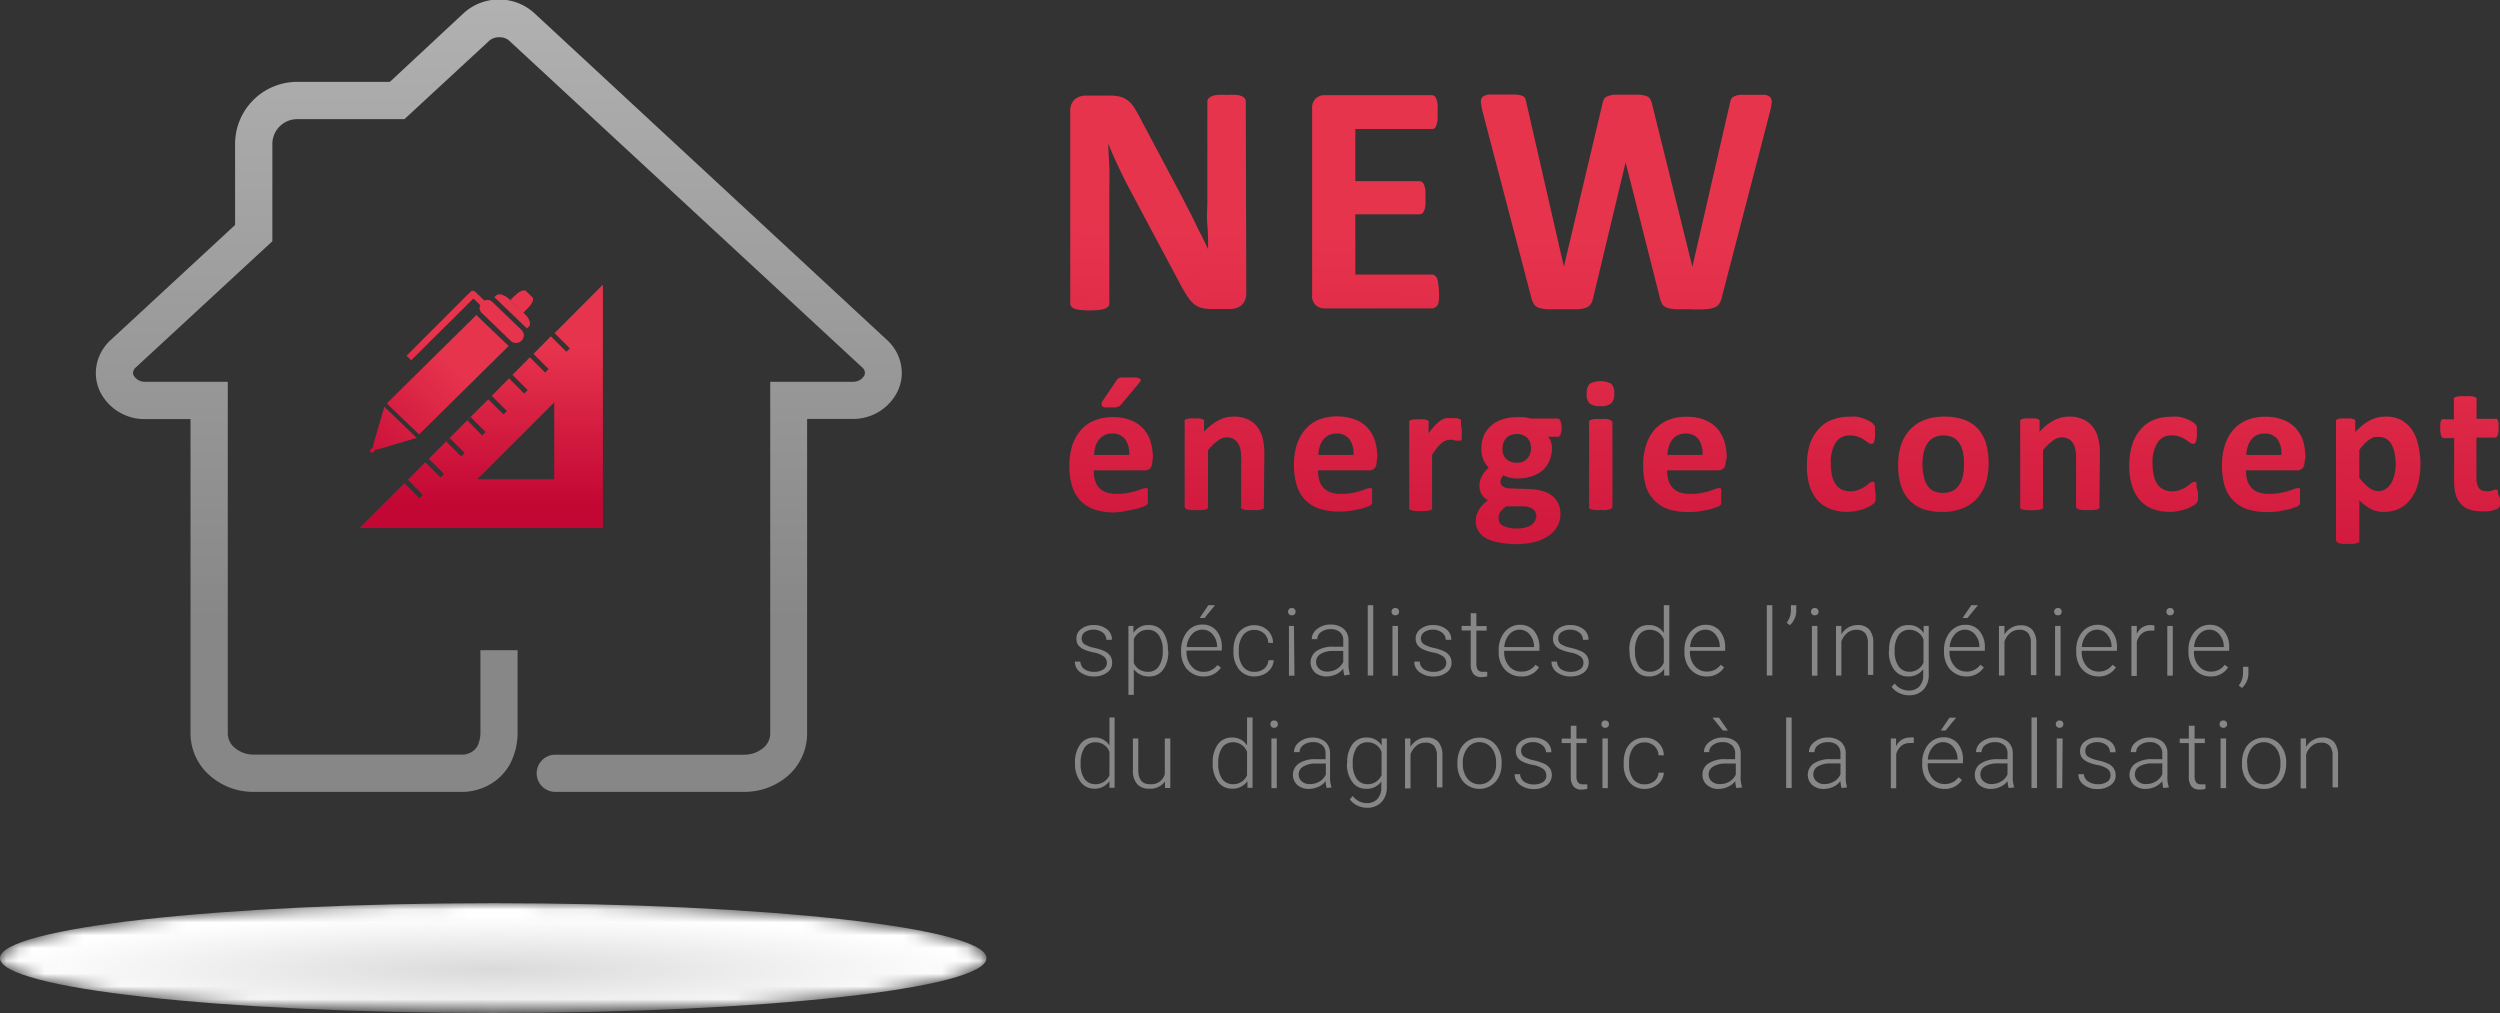 <svg xmlns="http://www.w3.org/2000/svg" xmlns:xlink="http://www.w3.org/1999/xlink" viewBox="0 0 195.14 79.07">
  <rect x="0" y="0" width="195.14" height="79.07" fill="#333333" stroke="none"/>
  <defs>
    <linearGradient id="linear-gradient" x1="90.35" x2="89.42" y1="17.86" y2="55.86" gradientUnits="userSpaceOnUse">
      <stop offset="0" stop-color="#e7344d"/>
      <stop offset="1" stop-color="#c30734"/>
    </linearGradient>
    <linearGradient id="linear-gradient-2" x1="107.32" x2="106.39" y1="18.28" y2="56.27" xlink:href="#linear-gradient"/>
    <linearGradient id="linear-gradient-3" x1="126.71" x2="125.78" y1="18.75" y2="56.75" xlink:href="#linear-gradient"/>
    <linearGradient id="linear-gradient-4" x1="38.95" x2="38.95" y1="48.46" y2="-.95" gradientUnits="userSpaceOnUse">
      <stop offset="0" stop-color="#878787"/>
      <stop offset="1" stop-color="#b3b2b2"/>
    </linearGradient>
    <linearGradient id="linear-gradient-5" x1="139.53" x2="139.53" y1="72.12" y2="84.36" gradientTransform="matrix(-.71 -.7 -.7 .71 185.47 75.36)" xlink:href="#linear-gradient"/>
    <linearGradient id="linear-gradient-6" x1="140.22" x2="140.22" y1="72.12" y2="84.36" gradientTransform="matrix(-.71 -.7 -.7 .71 185.47 75.36)" xlink:href="#linear-gradient"/>
    <linearGradient id="linear-gradient-7" x1="139.68" x2="139.68" y1="72.12" y2="84.36" gradientTransform="matrix(-.71 -.7 -.7 .71 185.47 75.36)" xlink:href="#linear-gradient"/>
    <linearGradient id="linear-gradient-8" x1="139.62" x2="139.62" y1="72.12" y2="84.36" gradientTransform="matrix(-.71 -.7 -.7 .71 185.47 75.36)" xlink:href="#linear-gradient"/>
    <linearGradient id="linear-gradient-9" x1="139.54" x2="139.54" y1="72.12" y2="84.36" gradientTransform="matrix(-.71 -.7 -.7 .71 185.47 75.36)" xlink:href="#linear-gradient"/>
    <linearGradient id="linear-gradient-10" x1="37.57" x2="37.57" y1="27.06" y2="39.31" xlink:href="#linear-gradient"/>
    <linearGradient id="linear-gradient-11" x1="87.16" x2="86.19" y1="19.71" y2="54.44" xlink:href="#linear-gradient"/>
    <linearGradient id="linear-gradient-12" x1="95.96" x2="94.99" y1="19.96" y2="54.68" xlink:href="#linear-gradient"/>
    <linearGradient id="linear-gradient-13" x1="104.66" x2="103.69" y1="20.2" y2="54.93" xlink:href="#linear-gradient"/>
    <linearGradient id="linear-gradient-14" x1="112.34" x2="111.37" y1="20.42" y2="55.14" xlink:href="#linear-gradient"/>
    <linearGradient id="linear-gradient-15" x1="119.06" x2="118.09" y1="20.61" y2="55.33" xlink:href="#linear-gradient"/>
    <linearGradient id="linear-gradient-16" x1="125.27" x2="124.29" y1="20.78" y2="55.5" xlink:href="#linear-gradient"/>
    <linearGradient id="linear-gradient-17" x1="131.88" x2="130.91" y1="20.96" y2="55.69" xlink:href="#linear-gradient"/>
    <linearGradient id="linear-gradient-18" x1="144.15" x2="143.18" y1="21.31" y2="56.03" xlink:href="#linear-gradient"/>
    <linearGradient id="linear-gradient-19" x1="152.1" x2="151.12" y1="21.53" y2="56.25" xlink:href="#linear-gradient"/>
    <linearGradient id="linear-gradient-20" x1="161.12" x2="160.15" y1="21.78" y2="56.51" xlink:href="#linear-gradient"/>
    <linearGradient id="linear-gradient-21" x1="169.3" x2="168.33" y1="22.01" y2="56.73" xlink:href="#linear-gradient"/>
    <linearGradient id="linear-gradient-22" x1="177.03" x2="176.06" y1="22.23" y2="56.95" xlink:href="#linear-gradient"/>
    <linearGradient id="linear-gradient-23" x1="185.95" x2="184.98" y1="22.47" y2="57.19" xlink:href="#linear-gradient"/>
    <linearGradient id="linear-gradient-24" x1="193.19" x2="192.22" y1="22.68" y2="57.4" xlink:href="#linear-gradient"/>
    <radialGradient id="Nouvelle_nuance_de_dégradé_3" cx="19.02" cy="-217.26" r="26.16" gradientTransform="matrix(1.47 0 0 .16 10.48 110.44)" gradientUnits="userSpaceOnUse">
      <stop offset="0" stop-color="#fff"/>
      <stop offset=".19" stop-color="#d3d3d3"/>
      <stop offset=".62" stop-color="#666"/>
      <stop offset="1"/>
    </radialGradient>
    <radialGradient id="Nouvelle_nuance_de_dégradé_1" cx="19.02" cy="-217.26" r="26.16" gradientTransform="matrix(1.47 0 0 .16 10.48 110.44)" gradientUnits="userSpaceOnUse">
      <stop offset="0" stop-color="#dadada"/>
      <stop offset="1" stop-color="#fff"/>
    </radialGradient>
    <filter id="luminosity-noclip" width="77.02" height="32766" x="0" y="-8232.93" color-interpolation-filters="sRGB" filterUnits="userSpaceOnUse">
      <feFlood flood-color="#fff" result="bg"/>
      <feBlend in="SourceGraphic" in2="bg"/>
    </filter>
    <filter id="luminosity-noclip-2" width="77.02" height="8.57" x="0" y="70.5" color-interpolation-filters="sRGB" filterUnits="userSpaceOnUse">
      <feFlood flood-color="#fff" result="bg"/>
      <feBlend in="SourceGraphic" in2="bg"/>
    </filter>
    <style>
      .cls-8{fill:#878787}
    </style>
    <mask id="mask-2" width="77.02" height="8.57" x="0" y="70.5" maskUnits="userSpaceOnUse">
      <g filter="url(#luminosity-noclip-2)" mask="url(#mask)">
        <path d="M77 74.79c0 2.36-17.24 4.28-38.51 4.28S0 77.15 0 74.79s17.24-4.29 38.51-4.29S77 72.42 77 74.79z" style="mix-blend-mode:multiply" fill="url(#Nouvelle_nuance_de_dégradé_3)"/>
      </g>
    </mask>
  </defs>
  <g id="Calque_2" data-name="Calque 2">
    <g id="Calque_1-2" data-name="Calque 1">
      <path fill="url(#linear-gradient)" d="M97.28 22.91a1.25 1.25 0 01-.11.53 1 1 0 01-.27.39 1.06 1.06 0 01-.42.22 1.55 1.55 0 01-.48.07h-1.44a3 3 0 01-.78-.09 1.71 1.71 0 01-.61-.32 3 3 0 01-.53-.65 11.22 11.22 0 01-.58-1l-4.15-7.79c-.24-.47-.49-1-.73-1.51s-.48-1.05-.67-1.56c0 .62.06 1.23.08 1.85s0 1.25 0 1.9v8.72a.35.35 0 01-.07.23.58.58 0 01-.24.18 2.18 2.18 0 01-.47.11 7.15 7.15 0 01-1.51 0 1.82 1.82 0 01-.46-.11.52.52 0 01-.24-.18.41.41 0 01-.06-.23v-15a1.14 1.14 0 01.35-.91 1.31 1.31 0 01.87-.3h1.82a3.2 3.2 0 01.82.08 1.66 1.66 0 01.6.28 2 2 0 01.5.53 9.63 9.63 0 01.48.84l3.24 6.1.56 1.09c.19.35.37.71.54 1.07s.34.7.5 1l.48 1c0-.6 0-1.23-.06-1.88s0-1.28 0-1.87V7.93a.36.36 0 01.08-.23.6.6 0 01.26-.18 1.42 1.42 0 01.42-.11 5.26 5.26 0 01.76 0 5.07 5.07 0 01.73 0 1.24 1.24 0 01.46.11.51.51 0 01.22.18.35.35 0 01.07.23z"/>
      <path fill="url(#linear-gradient-2)" d="M112.32 22.77a5.53 5.53 0 010 .63 1.7 1.7 0 01-.09.4.53.53 0 01-.23.2.31.31 0 01-.21.07h-8.37a.94.94 0 01-1-1.07V8.49a1 1 0 01.29-.81 1 1 0 01.72-.25h8.32a.37.37 0 01.21.06.46.46 0 01.15.23 1.63 1.63 0 01.1.41 5.6 5.6 0 010 .64 5.28 5.28 0 010 .61 1.66 1.66 0 01-.1.4.51.51 0 01-.11.22.31.31 0 01-.21.07h-6v4.07h5a.44.44 0 01.21.07.55.55 0 01.16.22 2.1 2.1 0 01.1.4 5.28 5.28 0 010 .61 5.22 5.22 0 010 .62 2 2 0 01-.1.39.55.55 0 01-.16.22.42.42 0 01-.21.06h-5v4.7h6a.32.32 0 01.21.08.5.5 0 01.17.22 1.68 1.68 0 01.09.41 5.22 5.22 0 01.06.63z"/>
      <path fill="url(#linear-gradient-3)" d="M134.39 23.24a1.39 1.39 0 01-.21.49.82.82 0 01-.4.29 3 3 0 01-.7.12 10.72 10.72 0 01-1.08 0h-1.18a2.71 2.71 0 01-.7-.12.72.72 0 01-.38-.29 2 2 0 01-.18-.49l-2.67-10.57-2.53 10.57a1.5 1.5 0 01-.18.48.76.76 0 01-.36.29 2.29 2.29 0 01-.69.13h-2.33a2.71 2.71 0 01-.7-.12.69.69 0 01-.37-.29 1.61 1.61 0 01-.2-.49l-3.81-14.55a5 5 0 01-.13-.73.54.54 0 01.15-.41 1 1 0 01.53-.17h2a1.64 1.64 0 01.53.09.38.38 0 01.24.2 1.34 1.34 0 01.11.38l2.92 12.77 3-12.68a1.71 1.71 0 01.13-.4.53.53 0 01.29-.23 1.67 1.67 0 01.54-.12H127.96a2.12 2.12 0 01.56.11.59.59 0 01.29.24 1.48 1.48 0 01.15.41l3.14 12.68 2.92-12.73a2.47 2.47 0 01.1-.35.47.47 0 01.25-.23 1.47 1.47 0 01.51-.12h1.83a.72.72 0 01.45.17.52.52 0 01.13.42 5.52 5.52 0 01-.14.76z"/>
      <g mask="url(#mask-2)">
        <path fill="url(#Nouvelle_nuance_de_dégradé_1)" d="M77 74.79c0 2.36-17.24 4.28-38.51 4.28S0 77.15 0 74.79s17.24-4.29 38.51-4.29S77 72.42 77 74.79z"/>
      </g>
      <path d="M86.4 51.74a.62.62 0 00-.26-.51 1.87 1.87 0 00-.77-.3 3.52 3.52 0 01-.79-.25 1.16 1.16 0 01-.43-.34.89.89 0 01-.13-.5.9.9 0 01.38-.75 1.53 1.53 0 011-.3 1.61 1.61 0 011 .32 1 1 0 01.39.83h-.43a.72.72 0 00-.28-.56 1.13 1.13 0 00-.72-.23 1.17 1.17 0 00-.68.19.58.58 0 00-.25.49.54.54 0 00.21.45 2.42 2.42 0 00.77.29 3.8 3.8 0 01.85.28 1.12 1.12 0 01.41.36.93.93 0 01.14.51.9.9 0 01-.4.78 1.64 1.64 0 01-1 .3 1.71 1.71 0 01-1.09-.33 1 1 0 01-.42-.83h.43a.74.74 0 00.31.59 1.3 1.3 0 00.77.21 1.26 1.26 0 00.73-.2.6.6 0 00.26-.5zM91.19 50.83a2.32 2.32 0 01-.4 1.44 1.28 1.28 0 01-1.07.53 1.44 1.44 0 01-1.22-.56v2h-.42v-5.38h.39v.55a1.34 1.34 0 011.21-.62 1.3 1.3 0 011.09.52 2.41 2.41 0 01.39 1.46zm-.43-.07a2 2 0 00-.3-1.17 1 1 0 00-.85-.43 1.13 1.13 0 00-.67.19 1.21 1.21 0 00-.44.55v1.85a1.11 1.11 0 00.44.51 1.25 1.25 0 00.68.18 1 1 0 00.84-.43 2.2 2.2 0 00.3-1.25zM93.93 52.8a1.59 1.59 0 01-.89-.25 1.55 1.55 0 01-.62-.67 2.11 2.11 0 01-.23-1v-.15a2.3 2.3 0 01.22-1A1.75 1.75 0 0193 49a1.5 1.5 0 01.84-.25 1.38 1.38 0 011.11.48 1.93 1.93 0 01.42 1.31v.24h-2.75v.08A1.59 1.59 0 0093 52a1.19 1.19 0 00.94.44 1.31 1.31 0 00.61-.13 1.46 1.46 0 00.48-.4l.27.2a1.57 1.57 0 01-1.37.69zm-.08-3.65a1.06 1.06 0 00-.81.36 1.57 1.57 0 00-.41 1H95v-.05a1.43 1.43 0 00-.32-.91 1 1 0 00-.83-.4zm.47-1.91h.52l-.82 1h-.38zM97.93 52.44a1.17 1.17 0 00.75-.25.92.92 0 00.33-.66h.41a1.26 1.26 0 01-.22.65 1.48 1.48 0 01-.54.45 1.66 1.66 0 01-.73.17 1.49 1.49 0 01-1.2-.53 2.12 2.12 0 01-.45-1.42v-.13a2.46 2.46 0 01.2-1 1.5 1.5 0 01.58-.68 1.56 1.56 0 01.87-.24 1.52 1.52 0 011 .38 1.39 1.39 0 01.44 1H99a1.06 1.06 0 00-.33-.73 1.09 1.09 0 00-.75-.28 1.06 1.06 0 00-.9.42 1.91 1.91 0 00-.32 1.17v.13A1.85 1.85 0 0097 52a1.06 1.06 0 00.93.44zM100.54 47.74a.3.3 0 01.08-.2.25.25 0 01.21-.08.27.27 0 01.22.08.3.3 0 01.08.2.32.32 0 01-.08.21.31.31 0 01-.22.08.29.29 0 01-.21-.08.32.32 0 01-.08-.21zm.5 5h-.43v-3.88h.39zM104.94 52.73a2.14 2.14 0 01-.09-.54 1.5 1.5 0 01-.57.45 1.86 1.86 0 01-.74.16 1.33 1.33 0 01-.9-.31 1.08 1.08 0 01.13-1.68 2.25 2.25 0 011.31-.33h.77V50a.84.84 0 00-.25-.65 1.06 1.06 0 00-.75-.24 1.19 1.19 0 00-.74.23.68.68 0 00-.29.55h-.43a1 1 0 01.43-.8 1.62 1.62 0 011.05-.34 1.54 1.54 0 011 .32 1.18 1.18 0 01.39.9v1.83a2.19 2.19 0 00.12.84zm-1.35-.31a1.41 1.41 0 00.77-.21 1.24 1.24 0 00.49-.55v-.85h-.76a1.87 1.87 0 00-1 .23.7.7 0 00-.36.62.68.68 0 00.24.54.87.87 0 00.62.22zM107.19 52.73h-.43v-5.49h.43zM108.62 47.74a.26.26 0 01.08-.2.25.25 0 01.21-.08.29.29 0 01.22.08.3.3 0 01.08.2.32.32 0 01-.08.21.33.33 0 01-.22.08.29.29 0 01-.21-.08.28.28 0 01-.08-.21zm.5 5h-.43v-3.88h.43zM112.89 51.74a.62.62 0 00-.26-.51 1.87 1.87 0 00-.77-.3 3.35 3.35 0 01-.79-.25 1.16 1.16 0 01-.43-.34.89.89 0 01-.14-.5.91.91 0 01.39-.75 1.53 1.53 0 011-.3 1.63 1.63 0 011 .32 1 1 0 01.39.83h-.43a.7.7 0 00-.29-.56 1.1 1.1 0 00-.71-.23 1.14 1.14 0 00-.68.19.59.59 0 00-.26.49.52.52 0 00.22.45 2.42 2.42 0 00.77.29 3.52 3.52 0 01.84.28 1.08 1.08 0 01.42.36.93.93 0 01.14.51.9.9 0 01-.4.78 1.64 1.64 0 01-1 .3 1.71 1.71 0 01-1.09-.33 1 1 0 01-.42-.83h.43a.74.74 0 00.31.59 1.3 1.3 0 00.77.21 1.2 1.2 0 00.72-.2.58.58 0 00.27-.5zM115.24 47.87v1h.8v.35h-.8v2.58a.81.81 0 00.11.48.47.47 0 00.39.16h.35v.35a1.36 1.36 0 01-.45.06.75.75 0 01-.64-.26 1.16 1.16 0 01-.2-.75v-2.63h-.71v-.35h.71v-1zM118.71 52.8a1.62 1.62 0 01-.89-.25 1.67 1.67 0 01-.62-.67 2.11 2.11 0 01-.22-1v-.15a2.16 2.16 0 01.22-1 1.67 1.67 0 01.6-.71 1.45 1.45 0 01.83-.25 1.4 1.4 0 011.12.48 2 2 0 01.41 1.31v.24h-2.75v.08a1.63 1.63 0 00.37 1.1 1.21 1.21 0 001 .44 1.26 1.26 0 00.6-.13 1.29 1.29 0 00.48-.4l.27.2a1.55 1.55 0 01-1.42.71zm-.08-3.65a1.06 1.06 0 00-.81.36 1.63 1.63 0 00-.4 1h2.32v-.05a1.43 1.43 0 00-.32-.91 1 1 0 00-.79-.4zM123.6 51.74a.61.61 0 00-.25-.51 1.93 1.93 0 00-.77-.3 3.46 3.46 0 01-.8-.25 1 1 0 01-.42-.34.82.82 0 01-.14-.5.93.93 0 01.38-.75 1.55 1.55 0 011-.3 1.61 1.61 0 011 .32 1 1 0 01.39.83h-.43a.69.69 0 00-.28-.56 1.13 1.13 0 00-.72-.23 1.17 1.17 0 00-.68.19.58.58 0 00-.25.49.54.54 0 00.21.45 2.4 2.4 0 00.78.29 3.87 3.87 0 01.84.28 1.08 1.08 0 01.42.36 1 1 0 01-.26 1.29 1.68 1.68 0 01-1 .3 1.74 1.74 0 01-1.1-.33 1 1 0 01-.42-.83h.43a.77.77 0 00.31.59 1.33 1.33 0 00.78.21 1.25 1.25 0 00.72-.2.6.6 0 00.26-.5zM127.18 50.76a2.34 2.34 0 01.41-1.44 1.29 1.29 0 011.09-.53 1.32 1.32 0 011.19.62v-2.17h.43v5.49h-.4v-.52a1.4 1.4 0 01-1.21.59 1.31 1.31 0 01-1.08-.54 2.36 2.36 0 01-.41-1.45zm.44.07a2.09 2.09 0 00.29 1.17 1 1 0 00.84.43 1.15 1.15 0 001.12-.7v-1.82a1.14 1.14 0 00-1.11-.75 1 1 0 00-.84.42 2.18 2.18 0 00-.3 1.25zM133.21 52.8a1.62 1.62 0 01-.89-.25 1.67 1.67 0 01-.62-.67 2.11 2.11 0 01-.22-1v-.15a2.16 2.16 0 01.22-1 1.67 1.67 0 01.6-.71 1.45 1.45 0 01.83-.25 1.4 1.4 0 011.12.48 2 2 0 01.41 1.31v.24h-2.75v.08a1.63 1.63 0 00.37 1.1 1.21 1.21 0 00.95.44 1.26 1.26 0 00.6-.13 1.29 1.29 0 00.48-.4l.27.2a1.55 1.55 0 01-1.37.71zm-.08-3.65a1.06 1.06 0 00-.81.36 1.63 1.63 0 00-.4 1h2.32v-.05a1.43 1.43 0 00-.32-.91 1 1 0 00-.79-.4zM138.34 52.73h-.43v-5.49h.43zM139.71 48.8l-.25-.19a1.58 1.58 0 00.33-.9v-.47h.42v.36a1.55 1.55 0 01-.5 1.2zM141.36 47.74a.3.3 0 01.08-.2.25.25 0 01.21-.08.27.27 0 01.22.08.3.3 0 01.08.2.32.32 0 01-.08.21.31.31 0 01-.22.08.29.29 0 01-.21-.08.32.32 0 01-.08-.21zm.5 5h-.43v-3.88h.43zM143.73 48.86v.66a1.47 1.47 0 01.54-.54 1.39 1.39 0 01.72-.19 1.16 1.16 0 01.92.35 1.51 1.51 0 01.31 1v2.54h-.42v-2.49a1.21 1.21 0 00-.22-.78.87.87 0 00-.69-.25 1.08 1.08 0 00-.71.25 1.47 1.47 0 00-.45.67v2.65h-.42v-3.87zM147.46 50.76a2.3 2.3 0 01.4-1.44 1.31 1.31 0 011.09-.53 1.33 1.33 0 011.2.63v-.56h.4v3.79a1.66 1.66 0 01-.41 1.18 1.51 1.51 0 01-1.14.44 1.74 1.74 0 01-.77-.18 1.61 1.61 0 01-.58-.48l.24-.26a1.37 1.37 0 001.08.55 1.1 1.1 0 00.84-.31 1.27 1.27 0 00.31-.88v-.48a1.38 1.38 0 01-1.2.57 1.3 1.3 0 01-1.08-.54 2.34 2.34 0 01-.4-1.44zm.43.07a2 2 0 00.3 1.17 1 1 0 00.83.43 1.15 1.15 0 001.12-.71v-1.8a1.13 1.13 0 00-.43-.56 1.19 1.19 0 00-.68-.2 1 1 0 00-.84.42 2.18 2.18 0 00-.3 1.25zM153.48 52.8a1.59 1.59 0 01-.89-.25 1.55 1.55 0 01-.62-.67 2.11 2.11 0 01-.23-1v-.15a2.3 2.3 0 01.22-1 1.75 1.75 0 01.6-.71 1.5 1.5 0 01.84-.25 1.38 1.38 0 011.11.48 1.93 1.93 0 01.42 1.31v.24h-2.76v.08a1.63 1.63 0 00.38 1.1 1.19 1.19 0 00.94.44 1.31 1.31 0 00.61-.13 1.37 1.37 0 00.48-.4l.27.2a1.56 1.56 0 01-1.37.71zm-.08-3.65a1.06 1.06 0 00-.81.36 1.63 1.63 0 00-.41 1h2.32v-.05a1.38 1.38 0 00-.32-.91 1 1 0 00-.78-.4zm.47-1.91h.52l-.82 1h-.38zM156.46 48.86v.66A1.49 1.49 0 01157 49a1.34 1.34 0 01.72-.19 1.16 1.16 0 01.92.35 1.57 1.57 0 01.31 1v2.54h-.43v-2.51a1.15 1.15 0 00-.22-.78.84.84 0 00-.69-.25 1.06 1.06 0 00-.7.25 1.47 1.47 0 00-.45.67v2.65h-.43v-3.87zM160.34 47.74a.3.3 0 01.08-.2.25.25 0 01.21-.08.27.27 0 01.22.08.3.3 0 01.08.2.32.32 0 01-.08.21.31.31 0 01-.22.08.29.29 0 01-.21-.08.32.32 0 01-.08-.21zm.5 5h-.43v-3.88h.43zM163.79 52.8a1.64 1.64 0 01-.89-.25 1.67 1.67 0 01-.62-.67 2.24 2.24 0 01-.22-1v-.15a2.16 2.16 0 01.22-1 1.67 1.67 0 01.6-.71 1.48 1.48 0 01.84-.25 1.39 1.39 0 011.11.48 1.92 1.92 0 01.41 1.31v.24h-2.75v.08a1.63 1.63 0 00.37 1.1 1.21 1.21 0 00.95.44 1.27 1.27 0 001.08-.53l.27.2a1.55 1.55 0 01-1.37.71zm-.07-3.65a1.06 1.06 0 00-.82.36 1.63 1.63 0 00-.4 1h2.32v-.05a1.43 1.43 0 00-.32-.91 1 1 0 00-.78-.4zM168.16 49.23a1.36 1.36 0 00-.29 0 1 1 0 00-.68.22 1.23 1.23 0 00-.4.65v2.66h-.42v-3.9h.42v.62a1.14 1.14 0 011.09-.69.6.6 0 01.29.05zM169.1 47.74a.3.3 0 01.08-.2.25.25 0 01.21-.08.27.27 0 01.22.08.3.3 0 01.08.2.32.32 0 01-.08.21.31.31 0 01-.22.08.29.29 0 01-.21-.08.32.32 0 01-.08-.21zm.5 5h-.43v-3.88h.43zM172.55 52.8a1.64 1.64 0 01-.89-.25 1.67 1.67 0 01-.62-.67 2.24 2.24 0 01-.22-1v-.15a2.16 2.16 0 01.22-1 1.67 1.67 0 01.6-.71 1.48 1.48 0 01.84-.25 1.39 1.39 0 011.11.48 1.92 1.92 0 01.41 1.31v.24h-2.75v.08a1.63 1.63 0 00.37 1.1 1.21 1.21 0 00.95.44 1.27 1.27 0 001.08-.53l.27.2a1.55 1.55 0 01-1.37.71zm-.07-3.65a1.06 1.06 0 00-.82.36 1.63 1.63 0 00-.4 1h2.32v-.05a1.43 1.43 0 00-.32-.91 1 1 0 00-.78-.4zM175 53.7l-.25-.19a1.61 1.61 0 00.33-.9v-.56h.42v.45a1.55 1.55 0 01-.5 1.2zM83.91 59.54a2.34 2.34 0 01.41-1.44 1.29 1.29 0 011.09-.53 1.32 1.32 0 011.19.62V56h.4v5.49h-.4v-.52a1.4 1.4 0 01-1.21.59 1.3 1.3 0 01-1.07-.56 2.36 2.36 0 01-.41-1.45zm.44.07a2 2 0 00.29 1.17 1 1 0 00.84.43 1.16 1.16 0 001.12-.7v-1.82a1.14 1.14 0 00-1.11-.75 1 1 0 00-.84.42 2.18 2.18 0 00-.3 1.25zM90.93 61a1.4 1.4 0 01-1.23.56 1.19 1.19 0 01-.94-.36 1.53 1.53 0 01-.33-1.06v-2.5h.42v2.46q0 1.11.9 1.11a1.09 1.09 0 001.17-.77v-2.8h.43v3.87h-.41zM94.66 59.54a2.34 2.34 0 01.4-1.44 1.31 1.31 0 011.09-.53 1.32 1.32 0 011.19.62V56h.43v5.49h-.4v-.52a1.39 1.39 0 01-1.21.59 1.31 1.31 0 01-1.1-.56 2.35 2.35 0 01-.4-1.45zm.43.07a2.09 2.09 0 00.29 1.17 1 1 0 00.84.43 1.15 1.15 0 001.12-.7v-1.82a1.14 1.14 0 00-1.11-.75 1 1 0 00-.84.42 2.18 2.18 0 00-.3 1.25zM99.16 56.52a.3.3 0 01.08-.2.25.25 0 01.21-.08.27.27 0 01.22.08.3.3 0 01.08.2.3.3 0 01-.08.21.31.31 0 01-.22.08.29.29 0 01-.21-.08.3.3 0 01-.08-.21zm.5 5h-.42v-3.88h.42zM103.56 61.51a1.81 1.81 0 01-.08-.54 1.54 1.54 0 01-.58.45 1.86 1.86 0 01-.74.16 1.33 1.33 0 01-.9-.31 1.08 1.08 0 01.13-1.68 2.25 2.25 0 011.31-.33h.77v-.44a.84.84 0 00-.25-.65 1.06 1.06 0 00-.75-.24 1.19 1.19 0 00-.74.23.68.68 0 00-.29.55H101a1 1 0 01.43-.8 1.63 1.63 0 011-.34 1.54 1.54 0 011 .32 1.18 1.18 0 01.39.9v1.83a2.19 2.19 0 00.12.84zm-1.34-.31a1.4 1.4 0 00.78-.2 1.18 1.18 0 00.49-.55v-.85h-.76a1.87 1.87 0 00-1 .23.7.7 0 00-.36.62.68.68 0 00.24.54.88.88 0 00.61.21zM105.16 59.54a2.3 2.3 0 01.4-1.44 1.31 1.31 0 011.09-.53 1.33 1.33 0 011.2.63v-.56h.4v3.79a1.62 1.62 0 01-.42 1.18 1.48 1.48 0 01-1.13.44 1.74 1.74 0 01-.77-.18 1.5 1.5 0 01-.57-.48l.23-.26a1.38 1.38 0 001.08.56 1.11 1.11 0 00.84-.32 1.27 1.27 0 00.31-.88V61a1.38 1.38 0 01-1.2.57 1.28 1.28 0 01-1.07-.54 2.28 2.28 0 01-.41-1.44zm.43.07a2 2 0 00.3 1.17 1 1 0 00.83.43 1.15 1.15 0 001.12-.71v-1.8a1.14 1.14 0 00-1.11-.76 1 1 0 00-.84.42 2.18 2.18 0 00-.3 1.25zM110.09 57.64v.66a1.49 1.49 0 01.55-.54 1.33 1.33 0 01.71-.19 1.17 1.17 0 01.93.35 1.62 1.62 0 01.31 1v2.54h-.43V59a1.21 1.21 0 00-.22-.78.84.84 0 00-.69-.25 1 1 0 00-.7.25 1.38 1.38 0 00-.45.67v2.65h-.43v-3.9zM113.76 59.52a2.37 2.37 0 01.21-1 1.63 1.63 0 011.51-.94 1.6 1.6 0 011.25.54 2.08 2.08 0 01.48 1.43v.09a2.21 2.21 0 01-.22 1 1.69 1.69 0 01-2.75.4 2.09 2.09 0 01-.48-1.44zm.42.11a1.79 1.79 0 00.36 1.14 1.16 1.16 0 00.95.45 1.14 1.14 0 00.93-.45 1.8 1.8 0 00.36-1.17v-.08a1.92 1.92 0 00-.16-.81 1.32 1.32 0 00-.46-.57 1.16 1.16 0 00-.68-.21 1.14 1.14 0 00-.93.45 1.83 1.83 0 00-.37 1.18zM120.7 60.52a.62.62 0 00-.26-.51 1.87 1.87 0 00-.77-.3 3.16 3.16 0 01-.8-.25 1 1 0 01-.42-.34.89.89 0 01-.13-.5.9.9 0 01.38-.75 1.53 1.53 0 011-.3 1.59 1.59 0 011 .32 1 1 0 01.39.83h-.42a.7.7 0 00-.29-.56 1.12 1.12 0 00-.71-.23 1.17 1.17 0 00-.68.19.59.59 0 00-.26.49.55.55 0 00.22.45 2.42 2.42 0 00.77.29 3.8 3.8 0 01.85.28 1.12 1.12 0 01.43.37 1 1 0 01-.26 1.29 1.64 1.64 0 01-1 .3 1.71 1.71 0 01-1.09-.33 1 1 0 01-.42-.83h.42a.78.78 0 00.32.59 1.3 1.3 0 00.77.21 1.2 1.2 0 00.72-.2.58.58 0 00.24-.51zM123.05 56.65v1h.8V58h-.8v2.58a.81.81 0 00.11.48.47.47 0 00.39.16h.35v.35a1.36 1.36 0 01-.45.06.75.75 0 01-.64-.26 1.16 1.16 0 01-.2-.75V58h-.71v-.35h.71v-1zM125 56.52a.3.3 0 01.08-.2.25.25 0 01.21-.08.27.27 0 01.22.08.3.3 0 01.08.2.3.3 0 01-.08.21.31.31 0 01-.22.08.29.29 0 01-.21-.08.3.3 0 01-.08-.21zm.5 5h-.42v-3.88h.42zM128.39 61.22a1.16 1.16 0 00.74-.25.92.92 0 00.33-.66h.41a1.18 1.18 0 01-.22.65 1.48 1.48 0 01-.54.45 1.65 1.65 0 01-.72.17 1.51 1.51 0 01-1.21-.53 2.12 2.12 0 01-.44-1.42v-.13a2.46 2.46 0 01.19-1 1.56 1.56 0 01.58-.68 1.58 1.58 0 01.87-.24 1.49 1.49 0 011.05.38 1.35 1.35 0 01.44 1h-.41a1.06 1.06 0 00-.33-.73 1.09 1.09 0 00-.75-.28 1.07 1.07 0 00-.9.42 1.91 1.91 0 00-.32 1.17v.13a1.85 1.85 0 00.32 1.15 1.09 1.09 0 00.91.4zM135.53 61.51a2.21 2.21 0 01-.08-.54 1.54 1.54 0 01-.58.45 1.81 1.81 0 01-.73.16 1.29 1.29 0 01-.9-.31 1 1 0 01-.35-.79 1 1 0 01.47-.89 2.25 2.25 0 011.31-.33h.77v-.44a.84.84 0 00-.25-.65 1.06 1.06 0 00-.75-.24 1.21 1.21 0 00-.74.23.68.68 0 00-.29.55H133a1 1 0 01.43-.8 1.64 1.64 0 011.06-.34 1.54 1.54 0 011 .32 1.21 1.21 0 01.38.9v1.83a2.19 2.19 0 00.12.84zm-1.34-.31a1.4 1.4 0 00.81-.2 1.18 1.18 0 00.49-.55v-.85h-.76a1.87 1.87 0 00-1 .23.7.7 0 00-.36.62.68.68 0 00.24.54.88.88 0 00.58.21zm.68-4.18h-.39l-.81-1h.51zM139.85 61.51h-.43V56h.43zM143.75 61.51a2.14 2.14 0 01-.09-.54 1.59 1.59 0 01-.57.45 1.86 1.86 0 01-.74.16 1.33 1.33 0 01-.9-.31 1.08 1.08 0 01.13-1.68 2.25 2.25 0 011.31-.33h.77v-.44a.84.84 0 00-.25-.65 1.06 1.06 0 00-.75-.24 1.19 1.19 0 00-.74.23.68.68 0 00-.29.55h-.43a1 1 0 01.43-.8 1.6 1.6 0 011.05-.34 1.54 1.54 0 011 .32 1.18 1.18 0 01.39.9v1.83a2.46 2.46 0 00.11.84zm-1.35-.31a1.44 1.44 0 00.77-.21 1.18 1.18 0 00.49-.55v-.85h-.76a1.87 1.87 0 00-1 .23.7.7 0 00-.36.62.68.68 0 00.24.54.87.87 0 00.62.22zM149.38 58a1.36 1.36 0 00-.29 0 1 1 0 00-.68.22 1.29 1.29 0 00-.4.65v2.66h-.42v-3.89h.41v.62a1.14 1.14 0 011.09-.69.6.6 0 01.29 0zM151.77 61.58a1.62 1.62 0 01-.89-.25 1.67 1.67 0 01-.62-.67 2.11 2.11 0 01-.22-1v-.15a2.16 2.16 0 01.22-1 1.67 1.67 0 01.6-.71 1.49 1.49 0 01.83-.25 1.4 1.4 0 011.12.48 1.92 1.92 0 01.41 1.31v.24h-2.75v.08a1.63 1.63 0 00.37 1.1 1.21 1.21 0 00.95.44 1.27 1.27 0 001.08-.53l.27.21a1.56 1.56 0 01-1.37.7zm-.08-3.65a1.06 1.06 0 00-.81.36 1.63 1.63 0 00-.4 1h2.32v-.05a1.43 1.43 0 00-.32-.91 1 1 0 00-.79-.4zm.48-1.91h.52l-.83 1h-.37zM156.79 61.51a1.81 1.81 0 01-.08-.54 1.54 1.54 0 01-.58.45 1.81 1.81 0 01-.73.16 1.34 1.34 0 01-.91-.31 1 1 0 01-.34-.79 1 1 0 01.47-.89 2.25 2.25 0 011.31-.33h.77v-.44a.84.84 0 00-.25-.65 1.06 1.06 0 00-.75-.24 1.21 1.21 0 00-.74.23.68.68 0 00-.29.55h-.43a1 1 0 01.43-.8 1.63 1.63 0 011.05-.34 1.52 1.52 0 011 .32 1.18 1.18 0 01.39.9v1.83a2.19 2.19 0 00.12.84zm-1.34-.31a1.4 1.4 0 00.76-.21 1.18 1.18 0 00.49-.55v-.85h-.76a1.87 1.87 0 00-1 .23.7.7 0 00-.36.62.68.68 0 00.24.54.88.88 0 00.63.22zM159 61.51h-.43V56h.43zM160.47 56.52a.26.26 0 01.08-.2.25.25 0 01.21-.08.29.29 0 01.22.08.3.3 0 01.08.2.3.3 0 01-.08.21.33.33 0 01-.22.08.29.29 0 01-.21-.08.26.26 0 01-.08-.21zm.5 5h-.43v-3.88h.46zM164.74 60.52a.61.61 0 00-.25-.51 1.93 1.93 0 00-.77-.3 3 3 0 01-.8-.25 1.16 1.16 0 01-.43-.34.89.89 0 01-.13-.5.93.93 0 01.38-.75 1.53 1.53 0 011-.3 1.61 1.61 0 011 .32 1 1 0 01.39.83h-.43a.72.72 0 00-.28-.56 1.13 1.13 0 00-.72-.23 1.17 1.17 0 00-.68.19.58.58 0 00-.25.49.54.54 0 00.21.45 2.42 2.42 0 00.77.29 3.8 3.8 0 01.85.28 1 1 0 01.4.37.93.93 0 01.14.51.9.9 0 01-.4.78 1.64 1.64 0 01-1 .3 1.71 1.71 0 01-1.09-.33 1 1 0 01-.42-.83h.43a.74.74 0 00.34.57 1.3 1.3 0 00.77.21 1.26 1.26 0 00.73-.2.6.6 0 00.24-.49zM168.86 61.51a2.21 2.21 0 01-.08-.54 1.59 1.59 0 01-.57.45 1.86 1.86 0 01-.74.16 1.33 1.33 0 01-.9-.31 1.07 1.07 0 01.12-1.68 2.27 2.27 0 011.31-.33h.78v-.44a.84.84 0 00-.26-.65 1 1 0 00-.74-.24 1.17 1.17 0 00-.74.23.66.66 0 00-.3.55h-.42a1 1 0 01.42-.8 1.64 1.64 0 011.06-.34 1.54 1.54 0 011 .32 1.14 1.14 0 01.38.9v1.83a2.19 2.19 0 00.12.84zm-1.34-.31a1.44 1.44 0 00.77-.21 1.3 1.3 0 00.49-.55v-.85H168a1.9 1.9 0 00-1 .23.7.7 0 00-.36.62.68.68 0 00.24.54.88.88 0 00.64.22zM171.3 56.65v1h.8V58h-.8v2.58a.9.9 0 00.11.48.47.47 0 00.39.16h.35v.35a1.42 1.42 0 01-.46.06.77.77 0 01-.64-.26 1.22 1.22 0 01-.2-.75V58h-.71v-.35h.71v-1zM173.25 56.52a.3.3 0 01.08-.2.27.27 0 01.22-.08.25.25 0 01.21.08.26.26 0 01.08.2.26.26 0 01-.08.21.29.29 0 01-.21.08.31.31 0 01-.22-.08.3.3 0 01-.08-.21zm.51 5h-.43v-3.88h.43zM175 59.52a2.37 2.37 0 01.21-1 1.58 1.58 0 01.61-.69 1.63 1.63 0 01.9-.25 1.6 1.6 0 011.25.54 2.08 2.08 0 01.48 1.43v.09a2.34 2.34 0 01-.22 1 1.58 1.58 0 01-.61.69 1.6 1.6 0 01-.9.25 1.58 1.58 0 01-1.24-.54 2.09 2.09 0 01-.48-1.44zm.42.11a1.73 1.73 0 00.36 1.14 1.16 1.16 0 00.94.45 1.14 1.14 0 00.94-.45 1.8 1.8 0 00.34-1.17v-.08a1.92 1.92 0 00-.16-.81 1.32 1.32 0 00-.46-.57 1.21 1.21 0 00-1.62.24 1.83 1.83 0 00-.36 1.18zM180 57.64v.66a1.49 1.49 0 01.55-.54 1.33 1.33 0 01.71-.19 1.17 1.17 0 01.93.35 1.62 1.62 0 01.31 1v2.54h-.43V59a1.15 1.15 0 00-.22-.78.84.84 0 00-.69-.25 1.06 1.06 0 00-.7.25 1.38 1.38 0 00-.45.67v2.65h-.43v-3.9z" class="cls-8"/>
      <path fill="url(#linear-gradient-4)" d="M37.5 50.75v6.35a2.43 2.43 0 01-.24 1.15 1.28 1.28 0 01-.69.56 2.37 2.37 0 01-.32.09H19.8a2.27 2.27 0 01-1.49-.54 1.46 1.46 0 01-.53-1.1V29.8h-6.43a1 1 0 01-.91-.48.48.48 0 01-.06-.21.6.6 0 01.21-.42l10.67-9.86v-7.59A1.94 1.94 0 0123.2 9.3h8.37l6.62-6.12a1.13 1.13 0 01.81-.27 1.08 1.08 0 01.75.27l27.56 25.51a.55.55 0 01.2.42.46.46 0 01-.05.21 1 1 0 01-.91.48h-6.43v27.47a1.46 1.46 0 01-.53 1.1 2.31 2.31 0 01-1.5.54H43.34a1.45 1.45 0 000 2.9h14.75a5.18 5.18 0 003.43-1.27A4.4 4.4 0 0063 57.27V32.7h3.52a3.86 3.86 0 003.53-2.13 3.29 3.29 0 00.34-1.46 3.5 3.5 0 00-1.14-2.56L41.68 1a4.1 4.1 0 00-5.46 0l-5.79 5.39H23.2a4.85 4.85 0 00-4.85 4.85v6.32l-9.73 9a3.52 3.52 0 00-1.14 2.56 3.36 3.36 0 00.34 1.47 3.86 3.86 0 003.53 2.12h3.52v24.56a4.4 4.4 0 001.51 3.27 5.13 5.13 0 003.42 1.27h16.46a4.43 4.43 0 002.08-.64 4.11 4.11 0 001.45-1.5 5.25 5.25 0 00.61-2.57v-6.35z"/>
      <path fill="url(#linear-gradient-5)" d="M40.22 23.05c.32-.32.69-.47.84-.33l.49.48c.15.13 0 .5-.32.82l-.4.4-1-1z"/>
      <path fill="url(#linear-gradient-6)" d="M37.08 22.76l.73.7a.55.55 0 01.6.09l2.31 2.22a.57.57 0 010 .81.61.61 0 01-.82.06l-2.31-2.23a.51.51 0 01-.1-.59l-.54-.52-4.85 4.82-.37-.35 5-5a.27.27 0 01.18-.07.24.24 0 01.17.06z"/>
      <path fill="url(#linear-gradient-7)" d="M30 31.75l2.52 2.43-3.1.92-.05-.05-.24.24a.17.17 0 01-.21 0 .15.15 0 010-.2l.24-.24-.05-.05z"/>
      <path fill="url(#linear-gradient-8)" d="M37.27 24.68l2.32 2.22.12.1-7 6.91-2.52-2.42 7-6.91z"/>
      <path fill="url(#linear-gradient-9)" d="M41 25.51l-2.32-2.23-.1-.07.16-.15c.18-.19.62-.06 1 .28l1.24 1.19c.36.34.49.77.31.95l-.16.15z"/>
      <path fill="url(#linear-gradient-10)" d="M43.29 26l1.19 1.19-.27.27L43 26.25l-1.36 1.37 1.18 1.19-.27.27-1.19-1.19L40 29.26l1.19 1.19-.27.27-1.19-1.19-1.35 1.37 1.19 1.18-.27.27-1.19-1.18-4.64 4.64L34.66 37l-.27.27-1.19-1.19-5.14 5.14h19v-19zM32.75 38.9l-1.19-1.19.27-.27L33 38.63zM36 35.63l-1.19-1.19.27-.27 1.19 1.19zm.71-3.1l1.19 1.19-.27.27-1.16-1.19zm6.55 4.88h-6l6-6z"/>
      <path fill="url(#linear-gradient-11)" d="M89.94 36.05a.73.73 0 01-.15.5.54.54 0 01-.42.16h-4a2.66 2.66 0 00.1.77 1.32 1.32 0 00.32.58 1.41 1.41 0 00.56.37 2.49 2.49 0 00.82.12 4.4 4.4 0 00.86-.07 5.58 5.58 0 00.64-.15l.45-.16a.94.94 0 01.28-.07.21.21 0 01.12 0 .22.22 0 01.07.09.78.78 0 010 .19 2.73 2.73 0 010 .31 2.1 2.1 0 010 .27 1 1 0 010 .2.57.57 0 010 .14l-.08.1a.64.64 0 01-.26.14 5.09 5.09 0 01-.55.18l-.76.15A6.67 6.67 0 0187 40a5.06 5.06 0 01-1.54-.22 2.85 2.85 0 01-1.11-.68 2.94 2.94 0 01-.66-1.13 5.57 5.57 0 01-.22-1.62 5.19 5.19 0 01.23-1.58 3.49 3.49 0 01.67-1.2 2.77 2.77 0 011.06-.75 3.73 3.73 0 011.41-.26 3.8 3.8 0 011.42.24 2.61 2.61 0 011 .68 2.65 2.65 0 01.55 1 4.47 4.47 0 01.18 1.29zm-1.8-.54a1.91 1.91 0 00-.32-1.23 1.2 1.2 0 00-1-.44 1.31 1.31 0 00-.61.13 1.29 1.29 0 00-.44.36 1.76 1.76 0 00-.27.53 2.68 2.68 0 00-.1.65zm-1-5.81a.53.53 0 01.12-.14.48.48 0 01.19-.09 1.43 1.43 0 01.28 0h.41a3.75 3.75 0 01.54 0 .72.72 0 01.28.08.17.17 0 01.08.13.34.34 0 01-.08.16l-1.43 1.71a.68.68 0 01-.12.12.36.36 0 01-.15.08 1.11 1.11 0 01-.24.05h-.76a.56.56 0 01-.21-.07.12.12 0 01-.05-.12.37.37 0 010-.21z"/>
      <path fill="url(#linear-gradient-12)" d="M98.65 39.54a.2.2 0 010 .13.49.49 0 01-.15.09 1.41 1.41 0 01-.29.05 2.89 2.89 0 01-.44 0 3 3 0 01-.46 0 1.43 1.43 0 01-.28-.05.49.49 0 01-.15-.09.2.2 0 010-.13v-3.77a3.52 3.52 0 00-.07-.75 1.56 1.56 0 00-.21-.47.89.89 0 00-.34-.3 1 1 0 00-.49-.11 1.18 1.18 0 00-.72.26 4.08 4.08 0 00-.76.75v4.39a.2.2 0 010 .13.49.49 0 01-.15.09 1.55 1.55 0 01-.29.05 2.83 2.83 0 01-.45 0 3 3 0 01-.45 0 1.43 1.43 0 01-.28-.05.49.49 0 01-.15-.09.21.21 0 01-.05-.13v-6.6a.2.2 0 010-.13.22.22 0 01.13-.09 1.31 1.31 0 01.25-.06h.77a.82.82 0 01.24.06.19.19 0 01.12.09.2.2 0 010 .13v.76a4.28 4.28 0 011.11-.88 2.49 2.49 0 011.18-.3 2.61 2.61 0 011.14.22 2 2 0 01.75.6 2.56 2.56 0 01.41.9 5.35 5.35 0 01.12 1.22z"/>
      <path fill="url(#linear-gradient-13)" d="M107.45 36.05a.73.73 0 01-.15.5.54.54 0 01-.42.16h-4a2.66 2.66 0 00.1.77 1.41 1.41 0 00.31.58 1.52 1.52 0 00.57.37 2.45 2.45 0 00.82.12 4.4 4.4 0 00.86-.07 6.13 6.13 0 00.64-.15l.44-.16a1.07 1.07 0 01.29-.07.18.18 0 01.11 0 .24.24 0 01.08.09.78.78 0 010 .19 2.73 2.73 0 010 .31 2.1 2.1 0 010 .27 1 1 0 010 .2.57.57 0 010 .14l-.08.1a.64.64 0 01-.26.14 5.09 5.09 0 01-.55.18l-.76.15a6.67 6.67 0 01-.92.06 5.06 5.06 0 01-1.54-.22 2.85 2.85 0 01-1.11-.68 2.94 2.94 0 01-.66-1.13 5.57 5.57 0 01-.22-1.62 5.19 5.19 0 01.23-1.58 3.34 3.34 0 01.67-1.2 2.77 2.77 0 011.06-.75 4.1 4.1 0 012.82 0 2.57 2.57 0 011 .68 2.79 2.79 0 01.55 1 4.47 4.47 0 01.18 1.29zm-1.8-.54a1.91 1.91 0 00-.32-1.23 1.2 1.2 0 00-1-.44 1.31 1.31 0 00-.61.13 1.29 1.29 0 00-.44.36 1.56 1.56 0 00-.27.53 2.68 2.68 0 00-.1.65z"/>
      <path fill="url(#linear-gradient-14)" d="M114.1 33.55v.44a1.56 1.56 0 010 .27.26.26 0 01-.08.13.16.16 0 01-.12 0 .31.31 0 01-.13 0h-.17l-.2-.06a1 1 0 00-.25 0 .87.87 0 00-.31.07 1.22 1.22 0 00-.32.19 2.42 2.42 0 00-.35.36 6.24 6.24 0 00-.39.55v4.11a.2.2 0 010 .13.49.49 0 01-.15.09 1.55 1.55 0 01-.29.05 5.07 5.07 0 01-.9 0 1.43 1.43 0 01-.28-.05.45.45 0 01-.16-.09.2.2 0 010-.13v-6.6a.2.2 0 010-.13.22.22 0 01.13-.09 1.15 1.15 0 01.25-.06h.77a1 1 0 01.24.06.19.19 0 01.12.09.2.2 0 010 .13v.82a4.81 4.81 0 01.49-.61 2.79 2.79 0 01.43-.38 1.6 1.6 0 01.42-.2 1.92 1.92 0 01.41 0h.44a.65.65 0 01.21.06.4.4 0 01.13.07.22.22 0 010 .08.34.34 0 010 .12v.23c0 .1.06.18.06.35z"/>
      <path fill="url(#linear-gradient-15)" d="M121.89 33.4a1.31 1.31 0 01-.08.52c-.06.12-.12.17-.2.17h-.78a1.14 1.14 0 01.24.41 1.78 1.78 0 01.07.47 2.54 2.54 0 01-.2 1 2 2 0 01-.55.76 2.37 2.37 0 01-.86.46 3.67 3.67 0 01-1.13.16 2.49 2.49 0 01-.61-.08 1.42 1.42 0 01-.44-.18 1.34 1.34 0 00-.16.23.6.6 0 00-.07.3.41.41 0 00.19.35 1 1 0 00.53.15l1.6.06a3.67 3.67 0 011 .16 2.15 2.15 0 01.74.38 1.67 1.67 0 01.46.6 1.8 1.8 0 01.16.79 2 2 0 01-.86 1.67 3.22 3.22 0 01-1.07.5 5.3 5.3 0 01-1.52.19 6.46 6.46 0 01-1.43-.14 3.09 3.09 0 01-1-.36 1.48 1.48 0 01-.73-1.29 1.84 1.84 0 01.06-.47 2 2 0 01.19-.42 1.85 1.85 0 01.3-.39 3.76 3.76 0 01.41-.36 1.17 1.17 0 01-.5-.46 1.28 1.28 0 01-.17-.64 1.63 1.63 0 01.2-.79 2.48 2.48 0 01.52-.65 2.12 2.12 0 01-.42-.62 2.35 2.35 0 01-.15-.9 2.64 2.64 0 01.2-1 2.27 2.27 0 01.57-.76 2.49 2.49 0 01.86-.48 3.31 3.31 0 011.11-.17 3.86 3.86 0 01.6 0 4.15 4.15 0 01.53.1h2.09c.08 0 .15.05.2.16a1.41 1.41 0 01.1.57zm-2 6.82a.55.55 0 00-.27-.5 1.37 1.37 0 00-.73-.2h-1.32a1.43 1.43 0 00-.31.27 1.33 1.33 0 00-.19.24 1.36 1.36 0 00-.09.23 1.79 1.79 0 000 .23.59.59 0 00.37.56 2.32 2.32 0 001.06.2 2.45 2.45 0 00.71-.09 1.52 1.52 0 00.46-.22.83.83 0 00.25-.32 1 1 0 00.11-.4zM119.5 35a1.15 1.15 0 00-.29-.83 1.13 1.13 0 00-.84-.29 1.21 1.21 0 00-.48.09.86.86 0 00-.34.25 1 1 0 00-.21.37 1.61 1.61 0 00-.06.44 1 1 0 00.29.79 1.1 1.1 0 00.82.3 1.22 1.22 0 00.49-.09.86.86 0 00.34-.25 1.07 1.07 0 00.21-.36 1.16 1.16 0 00.07-.42z"/>
      <path fill="url(#linear-gradient-16)" d="M126 30.71a1 1 0 01-.23.77 1.24 1.24 0 01-.85.22 1.27 1.27 0 01-.85-.21 1 1 0 01-.22-.75 1.08 1.08 0 01.23-.78 1.83 1.83 0 011.7 0 1 1 0 01.22.75zm-.14 8.83a.21.21 0 01-.05.13.49.49 0 01-.15.09l-.28.05a3 3 0 01-.46 0 3 3 0 01-.45 0l-.28-.05a.49.49 0 01-.15-.09.21.21 0 010-.13V33a.19.19 0 010-.13.36.36 0 01.15-.1 1 1 0 01.28-.06 3 3 0 01.45 0 3 3 0 01.46 0 1 1 0 01.28.06.36.36 0 01.15.1.19.19 0 01.05.13z"/>
      <path fill="url(#linear-gradient-17)" d="M134.7 36.05a.73.73 0 01-.16.5.53.53 0 01-.41.16h-4a2.66 2.66 0 00.1.77 1.43 1.43 0 00.32.58 1.41 1.41 0 00.56.37 2.49 2.49 0 00.82.12 4.33 4.33 0 00.86-.07 5.58 5.58 0 00.64-.15l.45-.16a1 1 0 01.29-.07.2.2 0 01.11 0 .22.22 0 01.07.09.49.49 0 010 .19 2.73 2.73 0 010 .31v.51a.57.57 0 010 .14l-.08.1a.64.64 0 01-.26.14 4.45 4.45 0 01-.55.18l-.76.15a6.67 6.67 0 01-.92.06 5.11 5.11 0 01-1.54-.22 2.74 2.74 0 01-1.1-.68 2.84 2.84 0 01-.67-1.13 5.59 5.59 0 01-.21-1.62 4.9 4.9 0 01.23-1.58 3.32 3.32 0 01.66-1.2 2.85 2.85 0 011.06-.75 3.73 3.73 0 011.41-.26 3.77 3.77 0 011.42.24 2.61 2.61 0 011 .68 2.81 2.81 0 01.56 1 4.47 4.47 0 01.18 1.29zm-1.81-.54a1.91 1.91 0 00-.31-1.23 1.21 1.21 0 00-1-.44 1.32 1.32 0 00-.62.13 1.29 1.29 0 00-.44.36 1.75 1.75 0 00-.26.53 2.68 2.68 0 00-.11.65z"/>
      <path fill="url(#linear-gradient-18)" d="M146.4 38.49v.54a1.09 1.09 0 01-.05.14.32.32 0 01-.11.14 1.48 1.48 0 01-.3.21 4.49 4.49 0 01-.49.22 4.78 4.78 0 01-.6.15 3.52 3.52 0 01-.66.06 3.74 3.74 0 01-1.35-.23 2.7 2.7 0 01-1-.7 3.3 3.3 0 01-.6-1.13 5.11 5.11 0 01-.2-1.53 5.43 5.43 0 01.24-1.71 3.24 3.24 0 01.7-1.19 2.59 2.59 0 011.05-.7 3.54 3.54 0 011.33-.23 2.84 2.84 0 01.58 0 2.74 2.74 0 01.53.14 2.24 2.24 0 01.44.2 1.31 1.31 0 01.28.19l.12.14a.38.38 0 01.05.14v.53a1.71 1.71 0 01-.08.61c0 .11-.11.17-.19.17a.43.43 0 01-.26-.1l-.34-.23a2 2 0 00-.46-.23 1.67 1.67 0 00-.63-.1 1.27 1.27 0 00-1.11.55 2.88 2.88 0 00-.38 1.64 4.35 4.35 0 00.09.94 2 2 0 00.29.68 1.16 1.16 0 00.47.41 1.53 1.53 0 00.66.14 1.62 1.62 0 00.66-.12 2.49 2.49 0 00.49-.25 2.71 2.71 0 00.34-.26.49.49 0 01.24-.11.14.14 0 01.11 0 .2.2 0 01.07.13 1.43 1.43 0 010 .26 3.9 3.9 0 01.07.49z"/>
      <path fill="url(#linear-gradient-19)" d="M155.22 36.17a5 5 0 01-.22 1.54 3.38 3.38 0 01-.68 1.2 3 3 0 01-1.13.77 4.07 4.07 0 01-1.59.28 4.47 4.47 0 01-1.53-.24A2.81 2.81 0 01149 39a2.88 2.88 0 01-.63-1.14 5.24 5.24 0 01-.21-1.55 5 5 0 01.22-1.55 3.25 3.25 0 01.68-1.19 3 3 0 011.13-.78 4.27 4.27 0 011.59-.27 4.39 4.39 0 011.53.24 2.65 2.65 0 011.08.71 3 3 0 01.63 1.14 5.35 5.35 0 01.2 1.56zm-1.92.08a5 5 0 00-.07-.9 2.2 2.2 0 00-.27-.72 1.23 1.23 0 00-.49-.47 1.6 1.6 0 00-.77-.17 1.67 1.67 0 00-.73.15 1.37 1.37 0 00-.51.45 2.14 2.14 0 00-.3.7 4.27 4.27 0 00-.1.93 4.16 4.16 0 00.09.9 2.19 2.19 0 00.26.72 1.23 1.23 0 00.49.47 1.63 1.63 0 00.77.16 1.67 1.67 0 00.73-.15 1.28 1.28 0 00.51-.44 2.14 2.14 0 00.3-.7 4.31 4.31 0 00.09-.93z"/>
      <path fill="url(#linear-gradient-20)" d="M163.87 39.54a.28.28 0 010 .13.49.49 0 01-.15.09 1.55 1.55 0 01-.29.05 2.89 2.89 0 01-.44 0 3 3 0 01-.46 0 1.3 1.3 0 01-.28-.05.49.49 0 01-.15-.09.21.21 0 01-.05-.13v-3.77a3 3 0 00-.07-.75 1.34 1.34 0 00-.2-.47.89.89 0 00-.34-.3 1 1 0 00-.5-.11 1.18 1.18 0 00-.71.26 3.8 3.8 0 00-.76.75v4.39a.2.2 0 010 .13.49.49 0 01-.15.09 1.55 1.55 0 01-.29.05 5.07 5.07 0 01-.9 0 1.72 1.72 0 01-.29-.05.49.49 0 01-.15-.09.2.2 0 010-.13v-6.6a.2.2 0 010-.13.22.22 0 01.13-.09 1.15 1.15 0 01.25-.06h.77a1 1 0 01.24.06.19.19 0 01.12.09.2.2 0 010 .13v.76a4 4 0 011.11-.88 2.49 2.49 0 011.18-.3 2.61 2.61 0 011.14.22 2.09 2.09 0 01.74.6 2.4 2.4 0 01.41.9 4.8 4.8 0 01.13 1.22z"/>
      <path fill="url(#linear-gradient-21)" d="M171.57 38.49v.54a1.09 1.09 0 01-.05.14.42.42 0 01-.11.14 1.34 1.34 0 01-.31.21 3.61 3.61 0 01-.48.22 5.26 5.26 0 01-.6.15 3.6 3.6 0 01-.66.06 3.74 3.74 0 01-1.35-.23 2.7 2.7 0 01-1-.7 3.13 3.13 0 01-.6-1.13 5.1 5.1 0 01-.21-1.53 5.41 5.41 0 01.25-1.71 3.36 3.36 0 01.69-1.19 2.73 2.73 0 011-.7 3.63 3.63 0 011.34-.23 2.84 2.84 0 01.58 0 2.94 2.94 0 01.53.14 2.55 2.55 0 01.44.2 1.31 1.31 0 01.28.19.92.92 0 01.11.14.37.37 0 01.06.14v.53a1.71 1.71 0 01-.08.61c-.05.11-.11.17-.19.17a.48.48 0 01-.27-.1 3.66 3.66 0 00-.33-.23 2.19 2.19 0 00-.46-.23 1.7 1.7 0 00-.63-.1 1.25 1.25 0 00-1.11.55 2.88 2.88 0 00-.39 1.64 3.76 3.76 0 00.1.94 2 2 0 00.28.68 1.26 1.26 0 00.48.41 1.53 1.53 0 00.66.14 1.62 1.62 0 00.66-.12 2.49 2.49 0 00.49-.25 3.72 3.72 0 00.34-.26.49.49 0 01.24-.11.15.15 0 01.11 0 .26.26 0 01.07.13 1.43 1.43 0 010 .26 3.9 3.9 0 01.12.49z"/>
      <path fill="url(#linear-gradient-22)" d="M179.88 36.05a.73.73 0 01-.15.5.54.54 0 01-.42.16h-4a2.66 2.66 0 00.1.77 1.43 1.43 0 00.32.58 1.41 1.41 0 00.56.37 2.49 2.49 0 00.82.12 4.4 4.4 0 00.86-.07 5.58 5.58 0 00.64-.15l.45-.16a1 1 0 01.29-.07.2.2 0 01.11 0 .22.22 0 01.07.09.49.49 0 010 .19 2.73 2.73 0 010 .31v.51a.57.57 0 010 .14l-.08.1a.64.64 0 01-.26.14 4.45 4.45 0 01-.55.18l-.76.15a6.67 6.67 0 01-.92.06 5.11 5.11 0 01-1.54-.22 2.74 2.74 0 01-1.1-.68 2.84 2.84 0 01-.67-1.13 5.59 5.59 0 01-.21-1.62 4.9 4.9 0 01.23-1.58 3.32 3.32 0 01.66-1.2 2.85 2.85 0 011.06-.75 3.73 3.73 0 011.41-.26 3.8 3.8 0 011.42.24 2.61 2.61 0 011 .68 2.81 2.81 0 01.56 1 4.85 4.85 0 01.17 1.29zm-1.8-.54a2 2 0 00-.31-1.23 1.23 1.23 0 00-1-.44 1.32 1.32 0 00-.62.13 1.29 1.29 0 00-.44.36 1.75 1.75 0 00-.26.53 2.27 2.27 0 00-.11.65z"/>
      <path fill="url(#linear-gradient-23)" d="M188.93 36.14a6.44 6.44 0 01-.18 1.59 3.51 3.51 0 01-.56 1.2 2.35 2.35 0 01-.9.76 2.71 2.71 0 01-1.23.27 2.2 2.2 0 01-.53-.06 1.66 1.66 0 01-.47-.17 2.32 2.32 0 01-.44-.28 4.11 4.11 0 01-.46-.4v3.1a.24.24 0 010 .14.36.36 0 01-.15.1 1.49 1.49 0 01-.28.06 3 3 0 01-.46 0 3 3 0 01-.45 0 1.49 1.49 0 01-.28-.06.36.36 0 01-.15-.1.24.24 0 01-.05-.14v-9.21a.28.28 0 010-.13.22.22 0 01.13-.09 1 1 0 01.24-.06h.76a1 1 0 01.24.06.22.22 0 01.13.09.2.2 0 010 .13v.78a6.52 6.52 0 01.56-.52 3.76 3.76 0 01.57-.38 2.57 2.57 0 01.6-.23 2.7 2.7 0 01.65-.07 2.49 2.49 0 011.23.28 2.41 2.41 0 01.84.78 3.67 3.67 0 01.47 1.16 6.92 6.92 0 01.17 1.4zm-1.93.14a4.28 4.28 0 00-.07-.81 2.33 2.33 0 00-.21-.69 1.31 1.31 0 00-.4-.49 1 1 0 00-.62-.18 1.49 1.49 0 00-.36 0 1.3 1.3 0 00-.37.19 2.2 2.2 0 00-.39.32 3.79 3.79 0 00-.42.5v2.17a4.6 4.6 0 00.74.77 1.23 1.23 0 00.74.27 1.06 1.06 0 00.62-.19 1.4 1.4 0 00.42-.48 2.38 2.38 0 00.24-.68 3.82 3.82 0 00.08-.7z"/>
      <path fill="url(#linear-gradient-24)" d="M195.14 38.89a2.23 2.23 0 010 .5.54.54 0 01-.1.24.63.63 0 01-.2.13l-.3.09a2.16 2.16 0 01-.38.06 2.83 2.83 0 01-.41 0 3 3 0 01-1-.14 1.57 1.57 0 01-.67-.44 1.84 1.84 0 01-.4-.73 4.1 4.1 0 01-.12-1.05V34.2h-.79c-.1 0-.17-.06-.22-.18a1.6 1.6 0 01-.07-.58 1.94 1.94 0 010-.36 1 1 0 01.05-.23.31.31 0 01.09-.12.2.2 0 01.13 0h.79v-1.51a.23.23 0 010-.14.3.3 0 01.15-.09.9.9 0 01.28-.06 3 3 0 01.45 0 3.1 3.1 0 01.46 0 .9.9 0 01.28.06.35.35 0 01.15.09.23.23 0 010 .14v1.47h1.44a.2.2 0 01.13 0 .19.19 0 01.09.12.94.94 0 01.06.23v.36a1.6 1.6 0 01-.07.58q-.07.18-.21.18h-1.45v3.1a1.58 1.58 0 00.17.81.67.67 0 00.61.27 1.12 1.12 0 00.27 0l.21-.06.15-.06a.25.25 0 01.12 0 .11.11 0 01.08 0 .19.19 0 01.07.11v.21a3.23 3.23 0 01.16.35z"/>
    </g>
  </g>
</svg>
